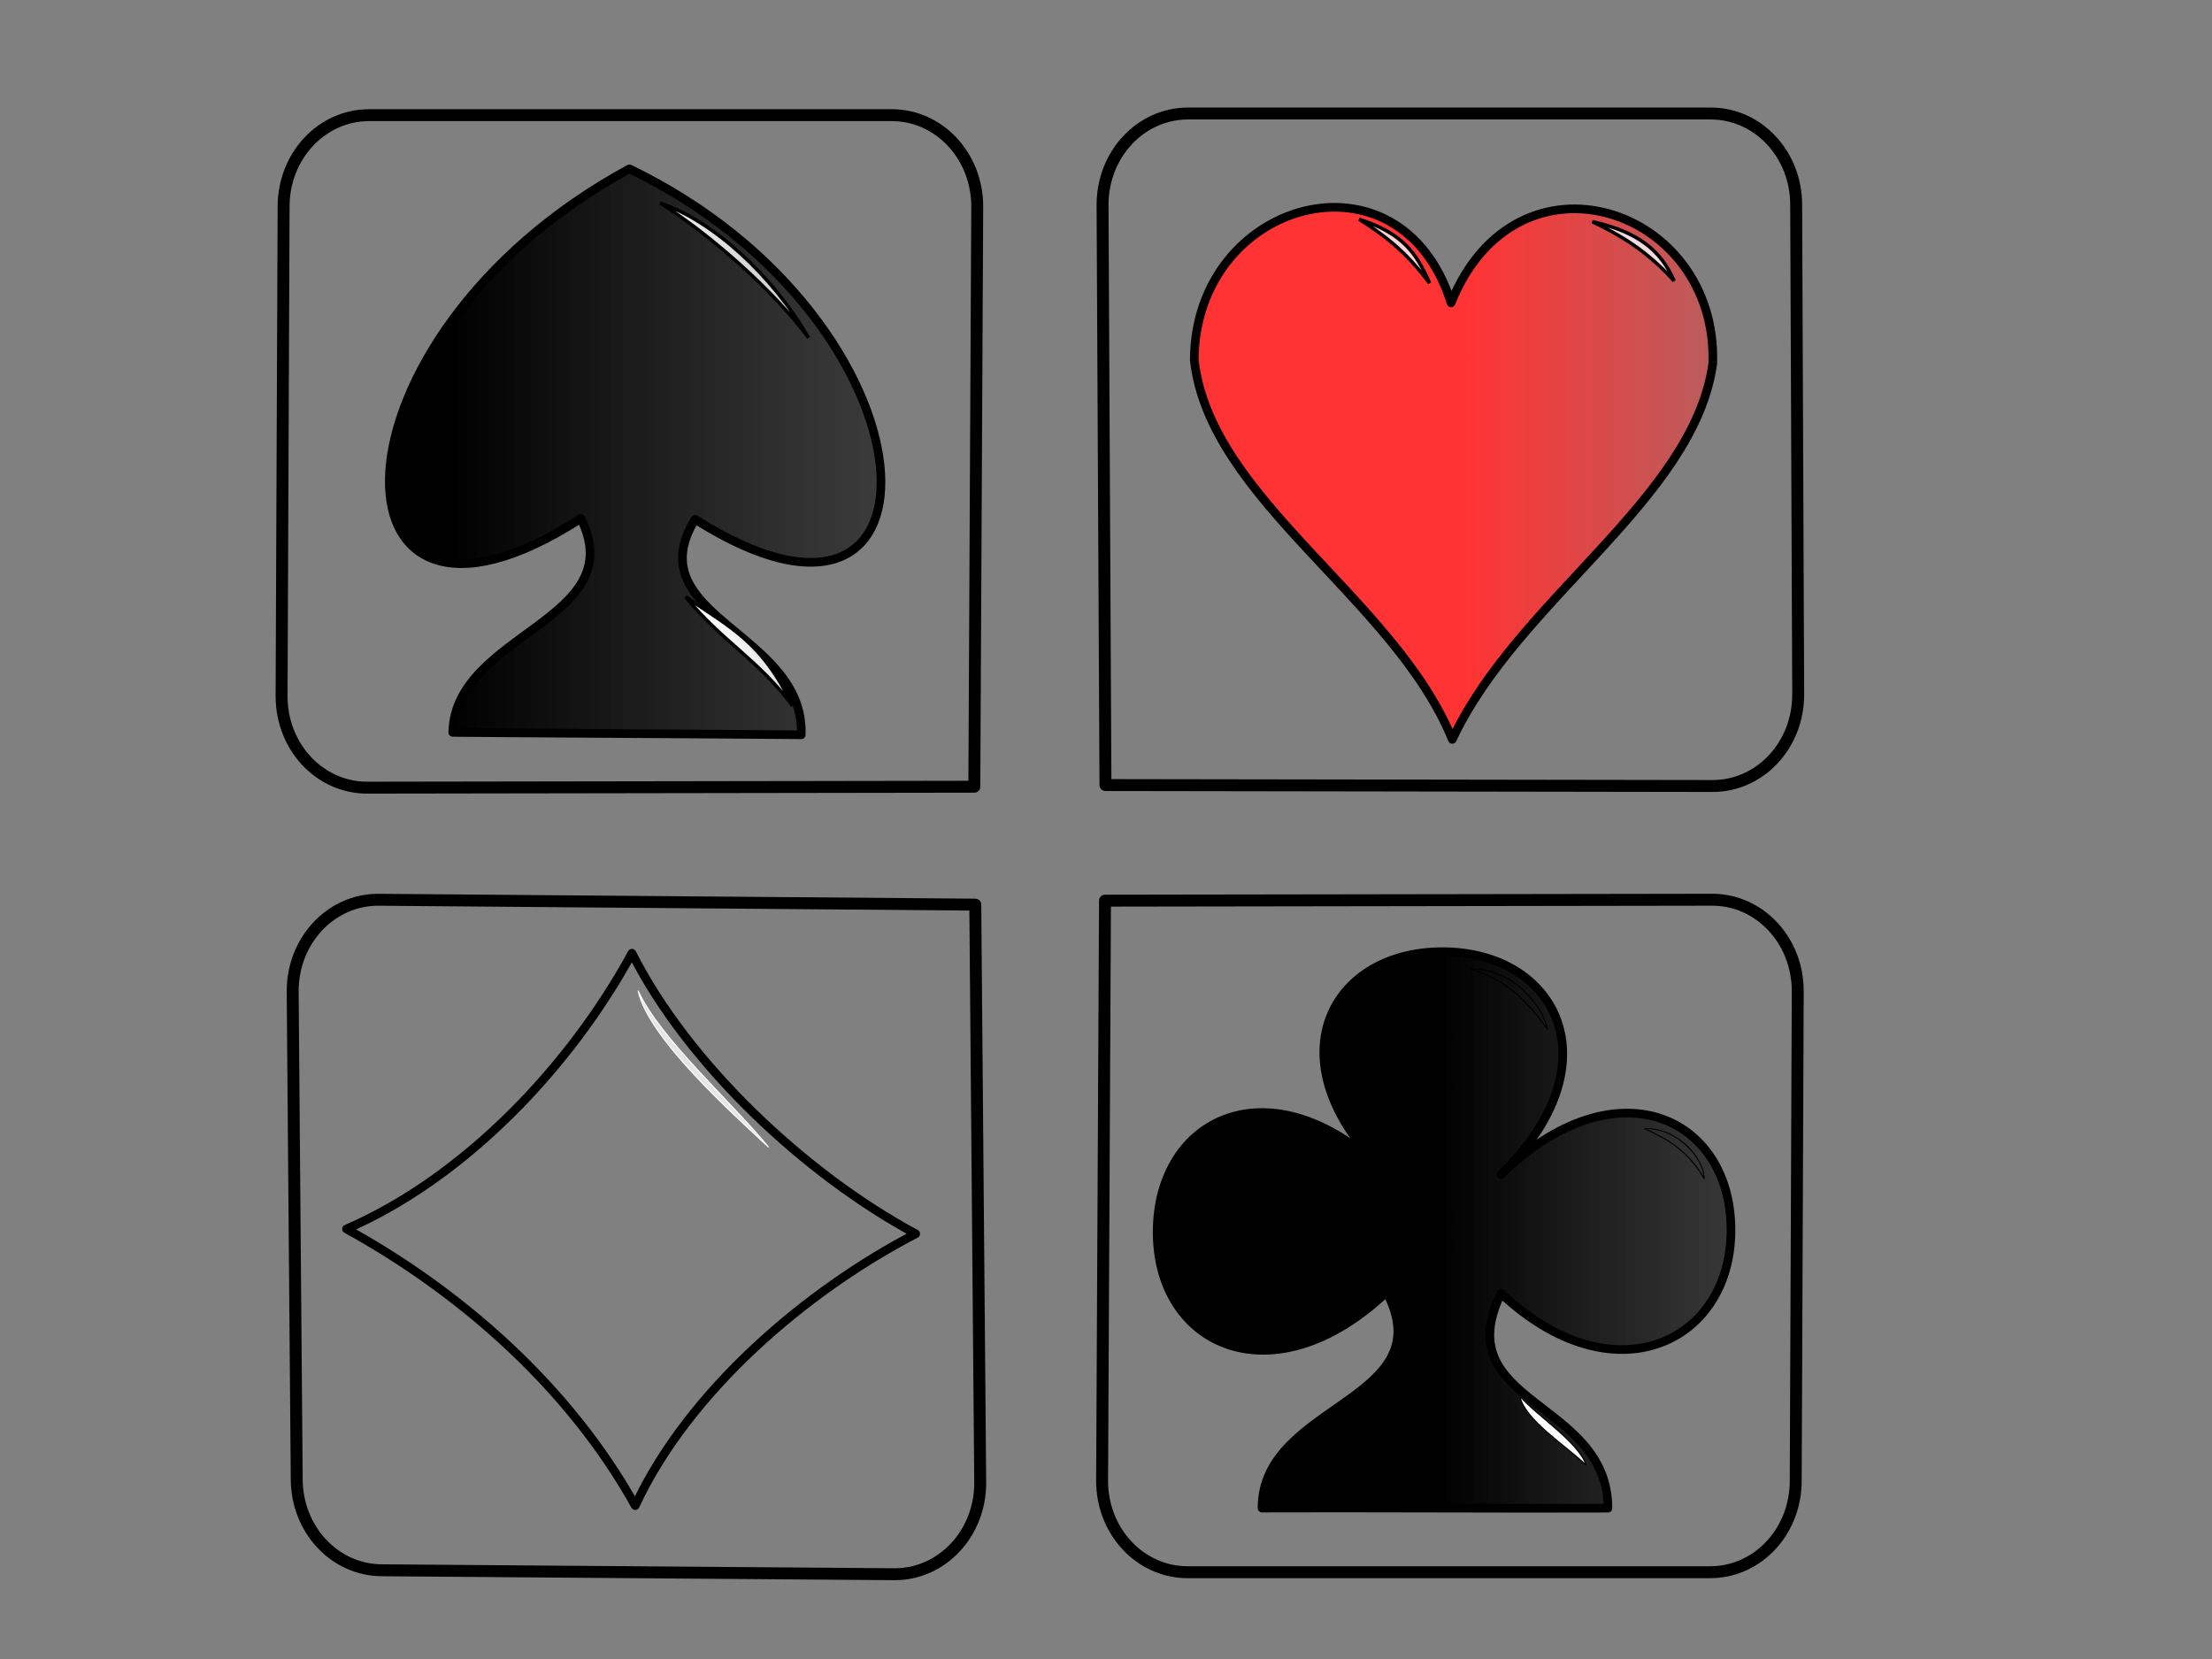 <?xml version="1.0" encoding="UTF-8"?>
<svg viewBox="0 0 640 480" xmlns="http://www.w3.org/2000/svg" xmlns:xlink="http://www.w3.org/1999/xlink">
 <rect x="0" y="0" width="640" height="480" fill="#808080" stroke="none"/>
 <defs>
  <linearGradient id="w" x1="-5.941" x2="-6.315" y1="14.736" y2="14.736" gradientTransform="matrix(1.326 0 0 .754 6.875 -14.347)" xlink:href="#a"/>
  <linearGradient id="x" x1=".229" x2="1.053" y1=".449" y2=".449" gradientTransform="scale(.92 1.087)" xlink:href="#q"/>
  <linearGradient id="ad" x1="-.599" x2=".594" y1="-1.253" y2="-1.253" gradientTransform="matrix(1.094 0 0 .914 .741 127.91)" xlink:href="#a"/>
  <linearGradient id="aa" x1="-.261" x2=".6" y1="1.91" y2="1.91" gradientTransform="scale(1.094 .914)" xlink:href="#a"/>
  <linearGradient id="ab" x1="-7.142" x2="-6.582" y1="15.279" y2="15.279" gradientTransform="scale(1.51 .662)" xlink:href="#a"/>
  <linearGradient id="ac" x1="-4.996" x2="-4.345" y1="14.196" y2="14.196" gradientTransform="matrix(1.51 0 0 .662 -75.5 -1.75)" xlink:href="#a"/>
  <linearGradient id="z" x1=".542" x2="1.45" y1=".467" y2=".467" gradientTransform="scale(.962 1.04)" xlink:href="#s"/>
  <linearGradient id="v" x1=".541" x2="1.219" y1=".477" y2=".477" gradientTransform="scale(.917 1.09)" xlink:href="#q"/>
  <linearGradient id="r">
   <stop stop-color="#fff" offset="0"/>
   <stop stop-color="#fff" stop-opacity="0" offset="1"/>
  </linearGradient>
  <linearGradient id="q">
   <stop offset="0"/>
   <stop stop-color="#333" stop-opacity=".8" offset="1"/>
  </linearGradient>
  <linearGradient id="u" x1="-2.701" x2="-3.197" y1="6.036" y2="6.036" gradientTransform="matrix(1.143 0 0 .875 9.579 7.113)" xlink:href="#r"/>
  <linearGradient id="a">
   <stop stop-color="#fff" offset="0"/>
   <stop stop-color="#fff" stop-opacity=".8" offset="1"/>
  </linearGradient>
  <linearGradient id="s">
   <stop stop-color="#f33" offset="0"/>
   <stop stop-color="#f33" stop-opacity="0" offset="1"/>
  </linearGradient>
  <linearGradient id="t" x1="-6.45" x2="-7.095" y1="4.134" y2="4.134" gradientTransform="matrix(1.143 0 0 .875 62.05 53.988)" xlink:href="#r"/>
  <linearGradient id="y" x1="1.553" x2="2.61" y1="-.589" y2="-.589" gradientTransform="matrix(.913 0 0 1.096 -159.61 160.54)" xlink:href="#s"/>
  <linearGradient id="ae" x1="6.721" x2="5.725" y1="-5.507" y2="-5.507" gradientTransform="matrix(.809 0 0 1.236 -159.61 160.54)" xlink:href="#a"/>
 </defs>
 <g fill-rule="evenodd">
  <g stroke="#000" stroke-linecap="round" stroke-linejoin="round">
   <path d="m84.684 286.75c0-14.638 11.033-26.423 24.738-26.423l172.76 1.412 1.425 167.31c0 14.638-11.033 26.423-24.738 26.423l-148.28-1.142c-13.705 0-24.738-11.785-24.738-26.423l-1.173-141.15z" fill="none" stroke-dashoffset=".625" stroke-width="3.452"/>
   <path d="m183.79 435.63c15.436-33.167 49.492-62.224 81.16-78.652-31.987-17.203-65.883-49.107-82.115-81.189-17.664 32.547-48.219 64.916-82.592 79.794 33.26 18.288 64.61 45.95 83.547 80.047z" fill="url(#y)" stroke-width="2.5"/>
  </g>
  <path d="m184.62 286.63c6.142 13.69 27.263 32.425 37.758 45.289-9.946-9.329-34.835-31.508-37.758-45.289z" fill="#fff" fill-opacity=".8" stroke="url(#ae)" stroke-width=".312"/>
  <g stroke="#000">
   <g stroke-dashoffset=".625" stroke-linecap="round" stroke-linejoin="round">
    <path d="m417.32 275.35c-32.681 0-49.316 31.903-16.411 63.95-32.932-32.073-66.107-16.005-66.107 17.174 0 33.2 33.843 48.292 66.388 17.356 16.604 31.622-36.052 32.16-36.052 62.504 26.421-0.125 73.67 0.154 100.09 0.029 0-31.269-46.612-29.965-30.946-62.145 32.628 30.64 66.544 14.206 66.544-18.309 0-32.8-33.358-48.408-66.526-16.104 33.071-32.208 15.992-64.455-16.981-64.455z" fill="url(#v)" stroke-width="2.5"/>
    <path d="m520.14 286.74c0-14.638-11.033-26.423-24.738-26.423l-175.69 0.27-0.839 167.88c0 14.638 11.033 26.423 24.738 26.423h151.21c13.705 0 24.738-11.784 24.738-26.423l0.586-141.72z" fill="none" stroke-width="3.452"/>
   </g>
   <g stroke-width=".312">
    <path d="m475.83 326.57c9.564-0.437 17.366 8.917 17.188 14.334-4.503-7.772-10.469-11.339-17.188-14.334z" fill="url(#t)"/>
    <path d="m425.37 280.41c12.258-0.437 21.097 10.633 22.37 17.463-5.125-7.166-11.609-14.67-22.37-17.463z" fill="url(#u)"/>
    <path d="m439.76 403.98c4.589 5.417 17.049 13.309 19.151 19.938-5.643-5.551-17.717-13.006-19.151-19.938z" fill="url(#w)"/>
   </g>
   <g stroke-linecap="round" stroke-linejoin="round">
    <g fill="none" stroke-dashoffset=".625" stroke-width="3.452">
     <path d="m520.27 200.99c0 14.638-11.033 26.423-24.738 26.423l-175.69-0.27-0.839-167.88c0-14.638 11.033-26.423 24.738-26.423h151.21c13.705 0 24.738 11.784 24.738 26.423l0.586 141.72z"/>
     <path d="m81.476 201.47c0 14.638 11.033 26.423 24.738 26.423l175.69-0.27 0.839-167.88c0-14.638-11.033-26.423-24.738-26.423h-151.21c-13.705 0-24.738 11.785-24.738 26.423l-0.586 141.72z"/>
    </g>
    <path d="m130.99 211.91c25.952 0.228 74.884 0.457 100.84 0.685 1.016-29.614-47.876-34.216-30.72-62.349 76.528 48.488 72.452-57.183-18.995-101.4-90.284 48.938-90.023 150.22-14.07 101.17 14.771 29.503-36.426 33.192-37.051 61.892z" fill="url(#x)" stroke-width="2.5"/>
   </g>
   <path d="m191.02 58.752c15.501 5.284 32.524 20.989 42.913 38.971-9.88-13.346-27.906-29.481-42.913-38.971z" fill="url(#aa)"/>
   <path d="m420.2 213.93c18.806-40.336 69.864-69.457 75.352-108.69 1.561-45.276-56.747-64.746-75.711-17.62-14.664-46.539-74.081-29.75-74.304 16.51 4.484 40.413 57.985 68.93 74.663 109.8z" fill="url(#z)" stroke-linecap="round" stroke-linejoin="round" stroke-width="2.5"/>
   <path d="m460.69 64.149c13.21 2.893 19.854 8.298 23.685 17.129-6.801-7.461-13.523-12.333-23.685-17.129z" fill="url(#ab)"/>
   <path d="m393.26 63.448c12.507 4.035 16.531 9.652 20.361 18.483-5.628-7.461-10.903-12.545-20.361-18.483z" fill="url(#ac)"/>
   <path d="m198.35 172.69c13.512 9.16 22.243 13.238 30.974 31.542-9.88-13.346-20.278-18.499-30.974-31.542z" fill="url(#ad)"/>
  </g>
 </g>
</svg>
